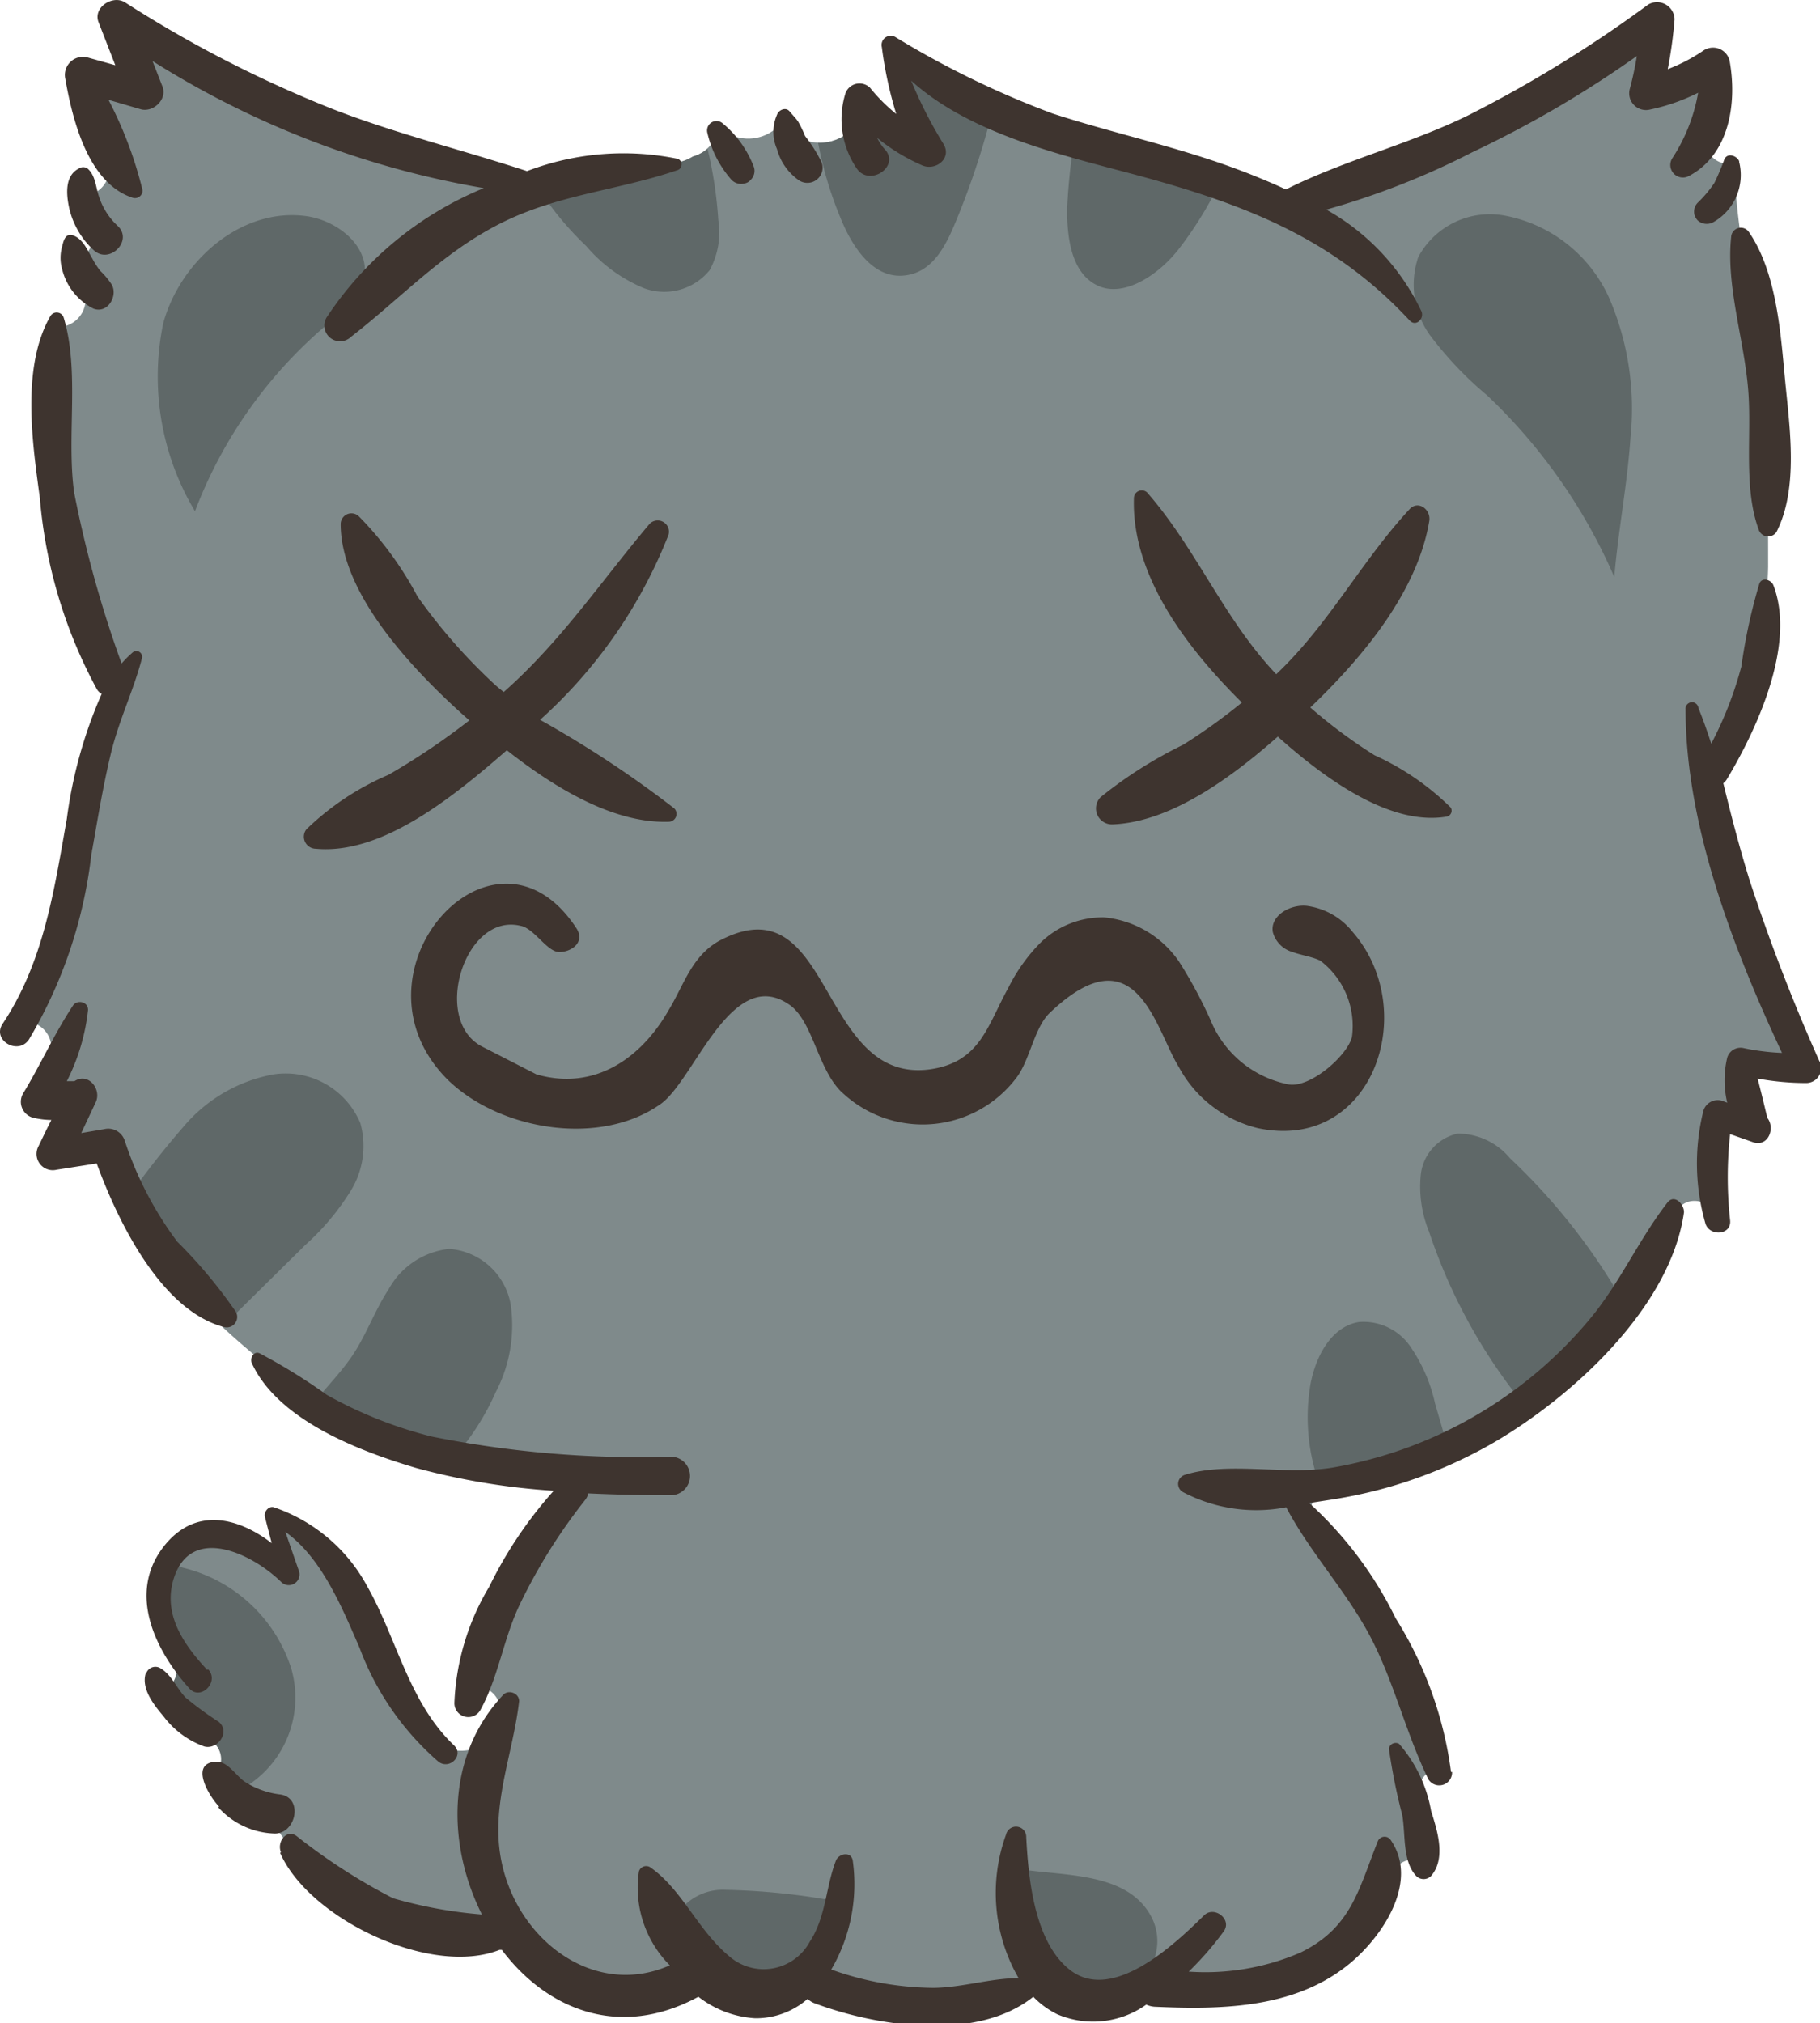 <svg xmlns="http://www.w3.org/2000/svg" viewBox="0 0 69.45 77.21"><defs><style>.cls-1{fill:#7f8a8b;}.cls-2{fill:#5f6868;}.cls-3{fill:#3e342f;}</style></defs><g id="Layer_2" data-name="Layer 2"><g id="????_1_?????_" data-name="???? 1 (?????)"><path class="cls-1" d="M65.27,30.9A1.06,1.06,0,0,1,65,29.63c1.26-2.7,2.41-4.86,2.47-8,0-1.8,0-3.72-.12-5.52-.13-3.32-1.07-6.57-1.18-9.87a.92.92,0,0,1-1.1-1,26.44,26.44,0,0,0,.12-2.68l-.06,0s-.31.34-.3.33a.66.66,0,0,1-.66.22.76.76,0,0,1-1.13-.68,9.88,9.88,0,0,1,.15-1.32,1.94,1.94,0,0,1-.65-.24c-.3.27-.59.54-.92.79-3.1,2.34-7.46,5-11.33,5.65h0a1.49,1.49,0,0,1-1.5.33c-3-.9-6-1.71-9-2.72a16,16,0,0,1-5.22-2.51.76.76,0,0,0,0,.15A1.89,1.89,0,0,1,34.64,4a.65.65,0,0,1-.18,1.27.59.59,0,0,1-.58-.38,1.55,1.55,0,0,1-.73.18,1.84,1.84,0,0,1-.65-.12,1.73,1.73,0,0,1-2.66-.29,1.63,1.63,0,0,1-2.38.21,1.54,1.54,0,0,1-1,1.11,1.77,1.77,0,0,1-.61.24,23.87,23.87,0,0,1-15-2.12c-.12-.06-.22-.14-.34-.2a1.68,1.68,0,0,1-.69-.26C8,2.49,6.11,1.46,4.28.35a1,1,0,0,0,.45.82c1.14.74.08,2.57-1.07,1.83l-.17-.14a13.72,13.72,0,0,0,.63,3.31A1,1,0,0,1,3.07,7.46a10.39,10.39,0,0,0,.4,1.23.87.87,0,0,1-.78,1.23,7.83,7.83,0,0,0,.45,1,1.06,1.06,0,0,1-.87,1.56c0,.05,0,.08,0,.12A20.14,20.14,0,0,0,4.13,25.91a1,1,0,0,1,0,.94c-.42,3.87-.52,9-3.21,12.14a1,1,0,0,1,1,1.28,4.61,4.61,0,0,1-.69,1.34c1-.44,1.9,1.19.86,1.91-.08.06-.16.09-.24.14a9.23,9.23,0,0,0,1.56.19,1,1,0,0,1,.9.59,1.05,1.05,0,0,1,.23.4c1.48,4.69,6.13,7.65,9.89,10.41a1.14,1.14,0,0,1,.26.28,13.92,13.92,0,0,0,4.34.88,1.49,1.49,0,0,1,.25.07,4.93,4.93,0,0,1,.53-.36,1.06,1.06,0,0,1,1.07,1.82c-2,1.14-2.59,4.26-2.64,6.4a1,1,0,0,1,.87,1v.11a1.52,1.52,0,0,1-1.7,1.35,7.78,7.78,0,0,1-2.93-4.11c-.73-1.88-1.31-3.79-3.48-4.3a1.45,1.45,0,0,1-.22-.09A1.07,1.07,0,0,1,9,58.84,2.45,2.45,0,0,0,6.32,60a3.45,3.45,0,0,0,.32,3.19,1,1,0,0,1-.38,1.39,11.46,11.46,0,0,0,1.85,1.89.86.86,0,0,1,.1,1.31,1.34,1.34,0,0,0,.14.5,5.57,5.57,0,0,1,1.47.83,4.25,4.25,0,0,1,1.54,2.18c2.29,1.79,4.4,2.75,7.41,2.12A1.06,1.06,0,0,1,20,74c1.6,1.32,4.39,2.69,6.41,1.64a1.08,1.08,0,0,1,.65-.09,1,1,0,0,1,.84.26c.56.5,1.67,0,2.22-.27a1,1,0,0,1,1.17.12,11.27,11.27,0,0,0,7.38.31l.17,0a.85.85,0,0,1,.83-.08,7.57,7.57,0,0,0,3,.37.77.77,0,0,1,.53-.37.3.3,0,0,0,.3-.12,1,1,0,0,1,1.36.29l.36,0a39.29,39.29,0,0,0,5.1-.66c1.29-1,2.52-2.19,2.74-3.66a.9.9,0,0,1,1.45-.59v0a1.29,1.29,0,0,1-.07-.31,8.1,8.1,0,0,0-.29-2.13,1,1,0,0,1,1-1.28,14.89,14.89,0,0,0-4.31-8.3,1,1,0,0,1-.28-.48,1.05,1.05,0,0,1,.76-1.94c2.45.62,6.12-2.25,7.79-3.73a18.52,18.52,0,0,0,4.78-6.6c.35-.81,1.23-.63,1.67-.08a21.84,21.84,0,0,1-.17-2.55,1,1,0,0,1,1.26-1,4.61,4.61,0,0,1-.35-.92,1.07,1.07,0,0,1,1.5-1.21l1.11.08A21.73,21.73,0,0,1,65.27,30.9Z" style="fill: #7f8a8b;"></path><path class="cls-2" d="M11.7,8.25C9.24,7.9,6.89,9.93,6.23,12.33a10,10,0,0,0,1.21,7.18,17.44,17.44,0,0,1,5.07-7.15,3.34,3.34,0,0,0,1.39-1.77C14.12,9.41,12.89,8.42,11.7,8.25Z" style="fill: #5f6868;"></path><path class="cls-2" d="M57.43,8.23a5.48,5.48,0,0,1,4,3.2,10.68,10.68,0,0,1,.79,5.25c-.12,1.79-.47,3.56-.62,5.34a21.13,21.13,0,0,0-4.85-6.93,13.77,13.77,0,0,1-2.17-2.28,3.29,3.29,0,0,1-.46-3A3.1,3.1,0,0,1,57.43,8.23Z" style="fill: #5f6868;"></path><path class="cls-2" d="M43.48,75.58a2,2,0,0,0,.45-2.44c-.93-1.75-3.44-1.53-5.12-1.83C39.09,73.1,40.47,77.74,43.48,75.58Z" style="fill: #5f6868;"></path><path class="cls-2" d="M27.7,72.12a25.86,25.86,0,0,1,4.55.5c0,2.54-3.53,3.66-5.39,2.43-.77-.5-1.32-1.61-.75-2.33A2.09,2.09,0,0,1,27.7,72.12Z" style="fill: #5f6868;"></path><path class="cls-2" d="M11.11,63.66a5.76,5.76,0,0,0-4-3.8c-.21-.06-.43-.11-.65-.15a1.67,1.67,0,0,0-.17.26,3.45,3.45,0,0,0,.32,3.19,1,1,0,0,1-.38,1.39,11.46,11.46,0,0,0,1.85,1.89.86.86,0,0,1,.1,1.31,1.34,1.34,0,0,0,.14.5,3.19,3.19,0,0,1,.48.19l.09,0A4,4,0,0,0,11.11,63.66Z" style="fill: #5f6868;"></path><path class="cls-2" d="M58.19,53.65l.83-.71a18.78,18.78,0,0,0,2.91-3.27,23.55,23.55,0,0,0-4.31-5.47,2.6,2.6,0,0,0-2-.94,1.81,1.81,0,0,0-1.4,1.53A4.54,4.54,0,0,0,54.53,47,21,21,0,0,0,58.19,53.65Z" style="fill: #5f6868;"></path><path class="cls-2" d="M51.23,56.67a6,6,0,0,0,4.13-1.05l-.6-2.06a6.1,6.1,0,0,0-.9-2.11,2.17,2.17,0,0,0-2-1c-1.07.17-1.67,1.34-1.86,2.41a7.49,7.49,0,0,0,.39,3.89A1,1,0,0,1,51.23,56.67Z" style="fill: #5f6868;"></path><path class="cls-2" d="M8.5,50.62l3.15-3.11a9.47,9.47,0,0,0,1.73-2.06,3.25,3.25,0,0,0,.37-2.59A3.09,3.09,0,0,0,10.44,41,5.87,5.87,0,0,0,7,43,33.47,33.47,0,0,0,4.9,45.68,14.4,14.4,0,0,0,8.5,50.62Z" style="fill: #5f6868;"></path><path class="cls-2" d="M19.49,49.8a2.57,2.57,0,0,0-2.35-2.14,3,3,0,0,0-2.31,1.54c-.53.81-.85,1.74-1.39,2.54-.42.62-.95,1.16-1.42,1.74.82.6,1.65,1.19,2.43,1.77a.85.85,0,0,1,.26.28,10.87,10.87,0,0,0,2.11.61,9.62,9.62,0,0,0,2.09-3A5.51,5.51,0,0,0,19.49,49.8Z" style="fill: #5f6868;"></path><path class="cls-2" d="M34.53,2.39a.76.76,0,0,0,0,.15A1.89,1.89,0,0,1,34.64,4a.65.65,0,0,1-.18,1.27.59.59,0,0,1-.58-.38,1.55,1.55,0,0,1-.73.18,1.84,1.84,0,0,1-.65-.12,1.73,1.73,0,0,1-1.28.5,14.25,14.25,0,0,0,.85,2.86c.43,1.07,1.2,2.28,2.36,2.21S36.1,9.36,36.5,8.39a30.22,30.22,0,0,0,1.37-4.16A11.82,11.82,0,0,1,34.53,2.39Z" style="fill: #5f6868;"></path><path class="cls-2" d="M27,5.68a1.49,1.49,0,0,1-.56.29,1.8,1.8,0,0,1-.58.23,25.09,25.09,0,0,1-5.7.34,11.92,11.92,0,0,0,2.21,2.85A5.82,5.82,0,0,0,24.58,11a2.23,2.23,0,0,0,2.5-.69,3,3,0,0,0,.33-1.91A16.11,16.11,0,0,0,27,5.68Z" style="fill: #5f6868;"></path><path class="cls-2" d="M41,5.3A22.88,22.88,0,0,0,40.72,8c0,1.11.17,2.45,1.19,2.91s2.37-.47,3.12-1.47A14.21,14.21,0,0,0,46.53,7C44.67,6.43,42.82,5.89,41,5.3Z" style="fill: #5f6868;"></path><path class="cls-3" d="M30.47,6.87a2.13,2.13,0,0,1-.82-1.18,1.62,1.62,0,0,1,0-1.31c.06-.18.33-.31.48-.13s.22.24.32.38a4.11,4.11,0,0,1,.27.56,5.54,5.54,0,0,1,.63,1A.58.58,0,0,1,30.47,6.87Zm-1.83,0a.48.48,0,0,0,.13-.49,4,4,0,0,0-1.19-1.67.36.36,0,0,0-.59.35,4.12,4.12,0,0,0,.93,1.81.51.51,0,0,0,.5.13A.38.38,0,0,0,28.64,6.87Zm-2.78-.81a10.3,10.3,0,0,0-5.75.47c-2.47-.81-5-1.43-7.42-2.37A46.28,46.28,0,0,1,4.77.09c-.48-.3-1.25.21-1,.78L4.4,2.49l-1.07-.3A.69.69,0,0,0,2.49,3c.28,1.6.88,4,2.58,4.55a.29.29,0,0,0,.37-.29,15.24,15.24,0,0,0-1.3-3.45l1.23.36c.46.13,1-.35.84-.84l-.39-1A34.59,34.59,0,0,0,18.46,7.18a13.18,13.18,0,0,0-6,4.94.6.6,0,0,0,.94.73c1.92-1.49,3.44-3.17,5.65-4.3s4.49-1.27,6.78-2.05A.23.23,0,0,0,25.86,6.06Zm38.46,21c0,4.41,1.8,9.1,3.68,13.12A8.76,8.76,0,0,1,66.55,40a.53.53,0,0,0-.64.36,3.7,3.7,0,0,0,0,1.72L65.69,42a.57.57,0,0,0-.69.39,8.29,8.29,0,0,0,.08,4.31c.16.49,1,.44.94-.13a15.1,15.1,0,0,1,0-3.29l.88.31c.58.19.85-.54.54-.93-.12-.5-.24-1-.37-1.5a10.29,10.29,0,0,0,1.86.17.57.57,0,0,0,.49-.85,71.17,71.17,0,0,1-2.66-6.9c-.38-1.22-.7-2.46-1-3.69a.56.56,0,0,0,.14-.16c1.15-1.92,2.64-5.14,1.77-7.4-.08-.2-.42-.32-.53-.07a21,21,0,0,0-.69,3.17,14.1,14.1,0,0,1-1.15,2.95c-.15-.46-.31-.92-.49-1.36A.21.21,0,0,0,64.32,27.07ZM1.11,39.66a17.83,17.83,0,0,0,2.37-7c.23-1.3.44-2.61.75-3.9s.87-2.41,1.19-3.65a.22.22,0,0,0-.36-.21,4.16,4.16,0,0,0-.42.42,43.66,43.66,0,0,1-1.81-6.52c-.3-2.15.22-4.63-.4-6.68a.28.28,0,0,0-.5-.07C.8,14,1.24,16.93,1.52,19a18.52,18.52,0,0,0,2.17,7.29.49.49,0,0,0,.19.19,17.36,17.36,0,0,0-1.33,4.77C2.06,34,1.67,36.71.1,39.07-.32,39.7.7,40.29,1.11,39.66ZM.88,41.73a.63.63,0,0,0,.37.92,3.14,3.14,0,0,0,.71.09c-.17.33-.33.67-.49,1a.62.62,0,0,0,.69.9l1.53-.24c.84,2.29,2.48,5.61,4.85,6.24A.4.4,0,0,0,9,50.06a18.84,18.84,0,0,0-2.24-2.68,13.41,13.41,0,0,1-2-3.85.66.66,0,0,0-.78-.44l-.88.15.55-1.17c.24-.49-.27-1.16-.81-.81l-.29,0a7.87,7.87,0,0,0,.81-2.72c0-.33-.43-.4-.58-.16C2.05,39.49,1.54,40.65.88,41.73ZM25.56,55.59a40.13,40.13,0,0,1-9.09-.77,16.34,16.34,0,0,1-4-1.59,22,22,0,0,0-2.57-1.59c-.23-.09-.37.2-.29.38,1,2.18,4.11,3.36,6.27,4a26.41,26.41,0,0,0,5.25.87,16,16,0,0,0-2.46,3.66,9.32,9.32,0,0,0-1.33,4.42.53.53,0,0,0,1,.27c.68-1.24.88-2.73,1.49-4a21.19,21.19,0,0,1,2.5-4,.64.64,0,0,0,.12-.25c1.06.05,2.13.07,3.18.07A.71.71,0,0,0,25.56,55.59ZM66,2.32A.65.65,0,0,0,65,1.93a6.55,6.55,0,0,1-1.36.71,16.71,16.71,0,0,0,.26-1.9.67.67,0,0,0-1-.57,48.39,48.39,0,0,1-6.83,4.21c-2.24,1.11-4.75,1.72-7,2.85a27.28,27.28,0,0,0-2.91-1.14c-2-.66-4-1.11-6-1.76a34.87,34.87,0,0,1-6-2.92.35.35,0,0,0-.51.39,15.33,15.33,0,0,0,.55,2.55,6.67,6.67,0,0,1-1-1,.57.57,0,0,0-.95.25,3.33,3.33,0,0,0,.43,2.81c.46.72,1.62,0,1.13-.66a2,2,0,0,1-.34-.49,7.39,7.39,0,0,0,1.72,1.05c.51.22,1.15-.26.81-.82a16.56,16.56,0,0,1-1.23-2.41c2.27,2.05,5.77,2.84,8.56,3.59,4.11,1.11,7.52,2.39,10.46,5.56.24.26.57-.07.45-.35A8.71,8.71,0,0,0,50.61,8a29.73,29.73,0,0,0,5.57-2.19,41.39,41.39,0,0,0,6.28-3.67q-.1.63-.27,1.26a.64.64,0,0,0,.78.78,7.49,7.49,0,0,0,1.83-.64,6.66,6.66,0,0,1-1,2.52.48.48,0,0,0,.66.65C66,5.89,66.29,3.92,66,2.32Zm.37,3.84c-.09-.22-.45-.35-.57-.08a9,9,0,0,1-.38.9,4.61,4.61,0,0,1-.64.76.49.49,0,0,0-.12.46.55.55,0,0,0,.12.21.52.52,0,0,0,.58.08A2.07,2.07,0,0,0,66.36,6.16ZM67.79,20.3c.85-1.67.5-4,.33-5.77s-.31-4.11-1.38-5.67a.37.37,0,0,0-.68.18c-.2,1.89.5,3.94.65,5.84.14,1.7-.19,3.72.4,5.33A.38.38,0,0,0,67.79,20.3ZM4.49,8.62a2.62,2.62,0,0,1-.71-1.11c-.13-.37-.13-.81-.44-1.08a.29.29,0,0,0-.33,0c-.55.28-.48,1-.37,1.51a3.12,3.12,0,0,0,.95,1.62C4.19,10.09,5.09,9.18,4.49,8.62Zm-2.12.79a1.57,1.57,0,0,0,0,.86,2.3,2.3,0,0,0,1.2,1.51c.54.2.93-.48.7-.91a2.93,2.93,0,0,0-.45-.54,3.38,3.38,0,0,1-.3-.47c-.19-.32-.34-.71-.69-.86S2.42,9.22,2.37,9.41Zm53,58.21a14.58,14.58,0,0,0-2.11-5.86,14.58,14.58,0,0,0-3.3-4.4l.9-.14A17.78,17.78,0,0,0,57,55.05c3-1.75,6.75-5.16,7.26-8.79,0-.32-.37-.7-.63-.37-1.11,1.43-1.82,3.09-3,4.49A16.4,16.4,0,0,1,50.88,56c-1.82.31-4-.24-5.66.28a.36.36,0,0,0-.08.66,6,6,0,0,0,3.94.58c.9,1.71,2.27,3.17,3.19,4.9s1.37,3.71,2.24,5.49A.49.49,0,0,0,55.41,67.62ZM53,66.73a22.39,22.39,0,0,0,.51,2.54c.13.75,0,1.75.53,2.32a.4.4,0,0,0,.57,0c.57-.67.25-1.69,0-2.48a5.27,5.27,0,0,0-1.22-2.56A.26.26,0,0,0,53,66.73Zm-45.09-3c-.82-.89-1.66-2-1.32-3.35.59-2.26,3-1.13,4.15,0a.41.41,0,0,0,.68-.39l-.53-1.53c1.4,1,2.17,2.91,2.83,4.42a10.69,10.69,0,0,0,3,4.34c.42.34,1-.22.61-.61-1.73-1.64-2.18-4.07-3.32-6.08a6.38,6.38,0,0,0-3.53-3c-.22-.09-.42.16-.37.36s.18.7.26,1c-1.3-1-2.95-1.4-4.14.15-1.37,1.79-.3,3.95,1,5.4C7.66,64.91,8.39,64.18,7.94,63.7Zm-2.35.13c-.18.6.33,1.22.69,1.65a3.37,3.37,0,0,0,1.55,1.14c.51.13,1-.56.55-.94a12.92,12.92,0,0,1-1.27-.93c-.34-.35-.55-.91-1-1.14A.37.37,0,0,0,5.59,63.83Zm2.77,5.11a3,3,0,0,0,2.16,1c.81,0,1.09-1.36.21-1.49A3.19,3.19,0,0,1,9.35,68c-.35-.23-.67-.82-1.14-.77C7.22,67.31,8,68.58,8.36,68.94Zm2.36,1.74c1.1,2.51,5.74,4.74,8.37,3.7l.09,0c1.69,2.25,4.46,3.44,7.5,1.79l0,0a3.91,3.91,0,0,0,2.17.82,3,3,0,0,0,2-.74.73.73,0,0,0,.27.17c2.35.88,6.18,1.48,8.34-.25a3.25,3.25,0,0,0,.92.67,3.49,3.49,0,0,0,3.39-.37.94.94,0,0,0,.31.08c2.46.11,5.18.08,7.24-1.48,1.34-1,2.92-3.22,1.78-4.88a.28.28,0,0,0-.5.06c-.73,1.83-1,3.28-2.94,4.23a9.15,9.15,0,0,1-4.27.73,12,12,0,0,0,1.34-1.54c.33-.47-.39-1-.77-.59-1.15,1.13-3.56,3.4-5.18,2-1.3-1.1-1.51-3.49-1.59-5a.39.39,0,0,0-.77-.1,6.51,6.51,0,0,0,.48,5.48c-1.08,0-2.15.36-3.25.37a11.79,11.79,0,0,1-3.9-.7A6.46,6.46,0,0,0,32.54,71c-.06-.36-.53-.27-.64,0-.39,1-.38,2.16-1,3.1a2,2,0,0,1-3.1.53c-1.19-1-1.78-2.54-3-3.38a.29.29,0,0,0-.42.17A4.2,4.2,0,0,0,25.56,75c-2.7,1.19-5.44-.69-6.28-3.4-.73-2.35.26-4.39.53-6.68,0-.31-.4-.45-.6-.25C17,67,17.06,70.41,18.39,73.06A17.11,17.11,0,0,1,15,72.44a22.34,22.34,0,0,1-3.69-2.38C10.92,69.79,10.56,70.3,10.72,70.68Z" style="fill: #3e342f;"></path><path class="cls-3" d="M11.69,31.65a10.31,10.31,0,0,1,3.13-2.08,26.92,26.92,0,0,0,3.09-2.08l-.16-.14C15.88,25.68,13,22.72,13,20a.41.41,0,0,1,.7-.29,13.09,13.09,0,0,1,2.23,3.05,21.5,21.5,0,0,0,3,3.41l.29.24c2.18-1.92,3.71-4.22,5.57-6.42a.43.43,0,0,1,.72.42,18.65,18.65,0,0,1-4.9,7.06,41.22,41.22,0,0,1,5.12,3.38.3.3,0,0,1-.21.51c-2.12.07-4.36-1.3-6.18-2.73-2,1.74-4.74,4-7.29,3.76A.46.46,0,0,1,11.69,31.65Z" style="fill: #3e342f;"></path><path class="cls-3" d="M42,30.42a16.49,16.49,0,0,1,3.15-2,22.28,22.28,0,0,0,2.24-1.61C45.35,24.79,43.17,22,43.27,19a.3.3,0,0,1,.5-.21c1.89,2.16,2.93,4.83,4.93,6.94,2-1.89,3.24-4.3,5.08-6.29.33-.37.83,0,.76.44C54.09,22.58,52,25.09,50,27a19.68,19.68,0,0,0,2.45,1.82,10,10,0,0,1,2.91,2,.23.23,0,0,1-.14.34c-2.16.38-4.66-1.44-6.46-3.05-1.78,1.57-4.08,3.26-6.3,3.35A.61.61,0,0,1,42,30.42Z" style="fill: #3e342f;"></path><path class="cls-3" d="M22,35.43c.34.54-.21.91-.67.9s-.95-.91-1.47-1c-2.13-.51-3.39,3.59-1.48,4.6L20.47,41c2.21.64,4-.61,5.05-2.46.61-1,.9-2.17,2.11-2.73,4.16-2,3.63,5.55,7.84,5,1.94-.27,2.2-1.66,3-3.1a6.71,6.71,0,0,1,1.2-1.7,3.39,3.39,0,0,1,2.47-1A3.91,3.91,0,0,1,45,36.71a17.44,17.44,0,0,1,1.19,2.21,4.06,4.06,0,0,0,2.92,2.45c.81.22,2.3-1.06,2.48-1.8a3.13,3.13,0,0,0-1.21-2.91c-.33-.16-.71-.2-1.06-.33a1.08,1.08,0,0,1-.75-.76c-.11-.62.66-1.07,1.3-1a2.69,2.69,0,0,1,1.75,1c2.61,3,.76,8.42-3.63,7.48a4.68,4.68,0,0,1-3-2.32c-.91-1.45-1.61-5.25-4.94-2.07-.58.56-.75,1.78-1.25,2.45a4.48,4.48,0,0,1-6.59.65c-1-.84-1.16-2.78-2.09-3.42-2.21-1.53-3.62,2.88-4.91,3.79-2.32,1.65-6.15,1-8.12-.92C13,37.14,18.85,30.6,22,35.43Z" style="fill: #3e342f;"></path></g></g></svg>
